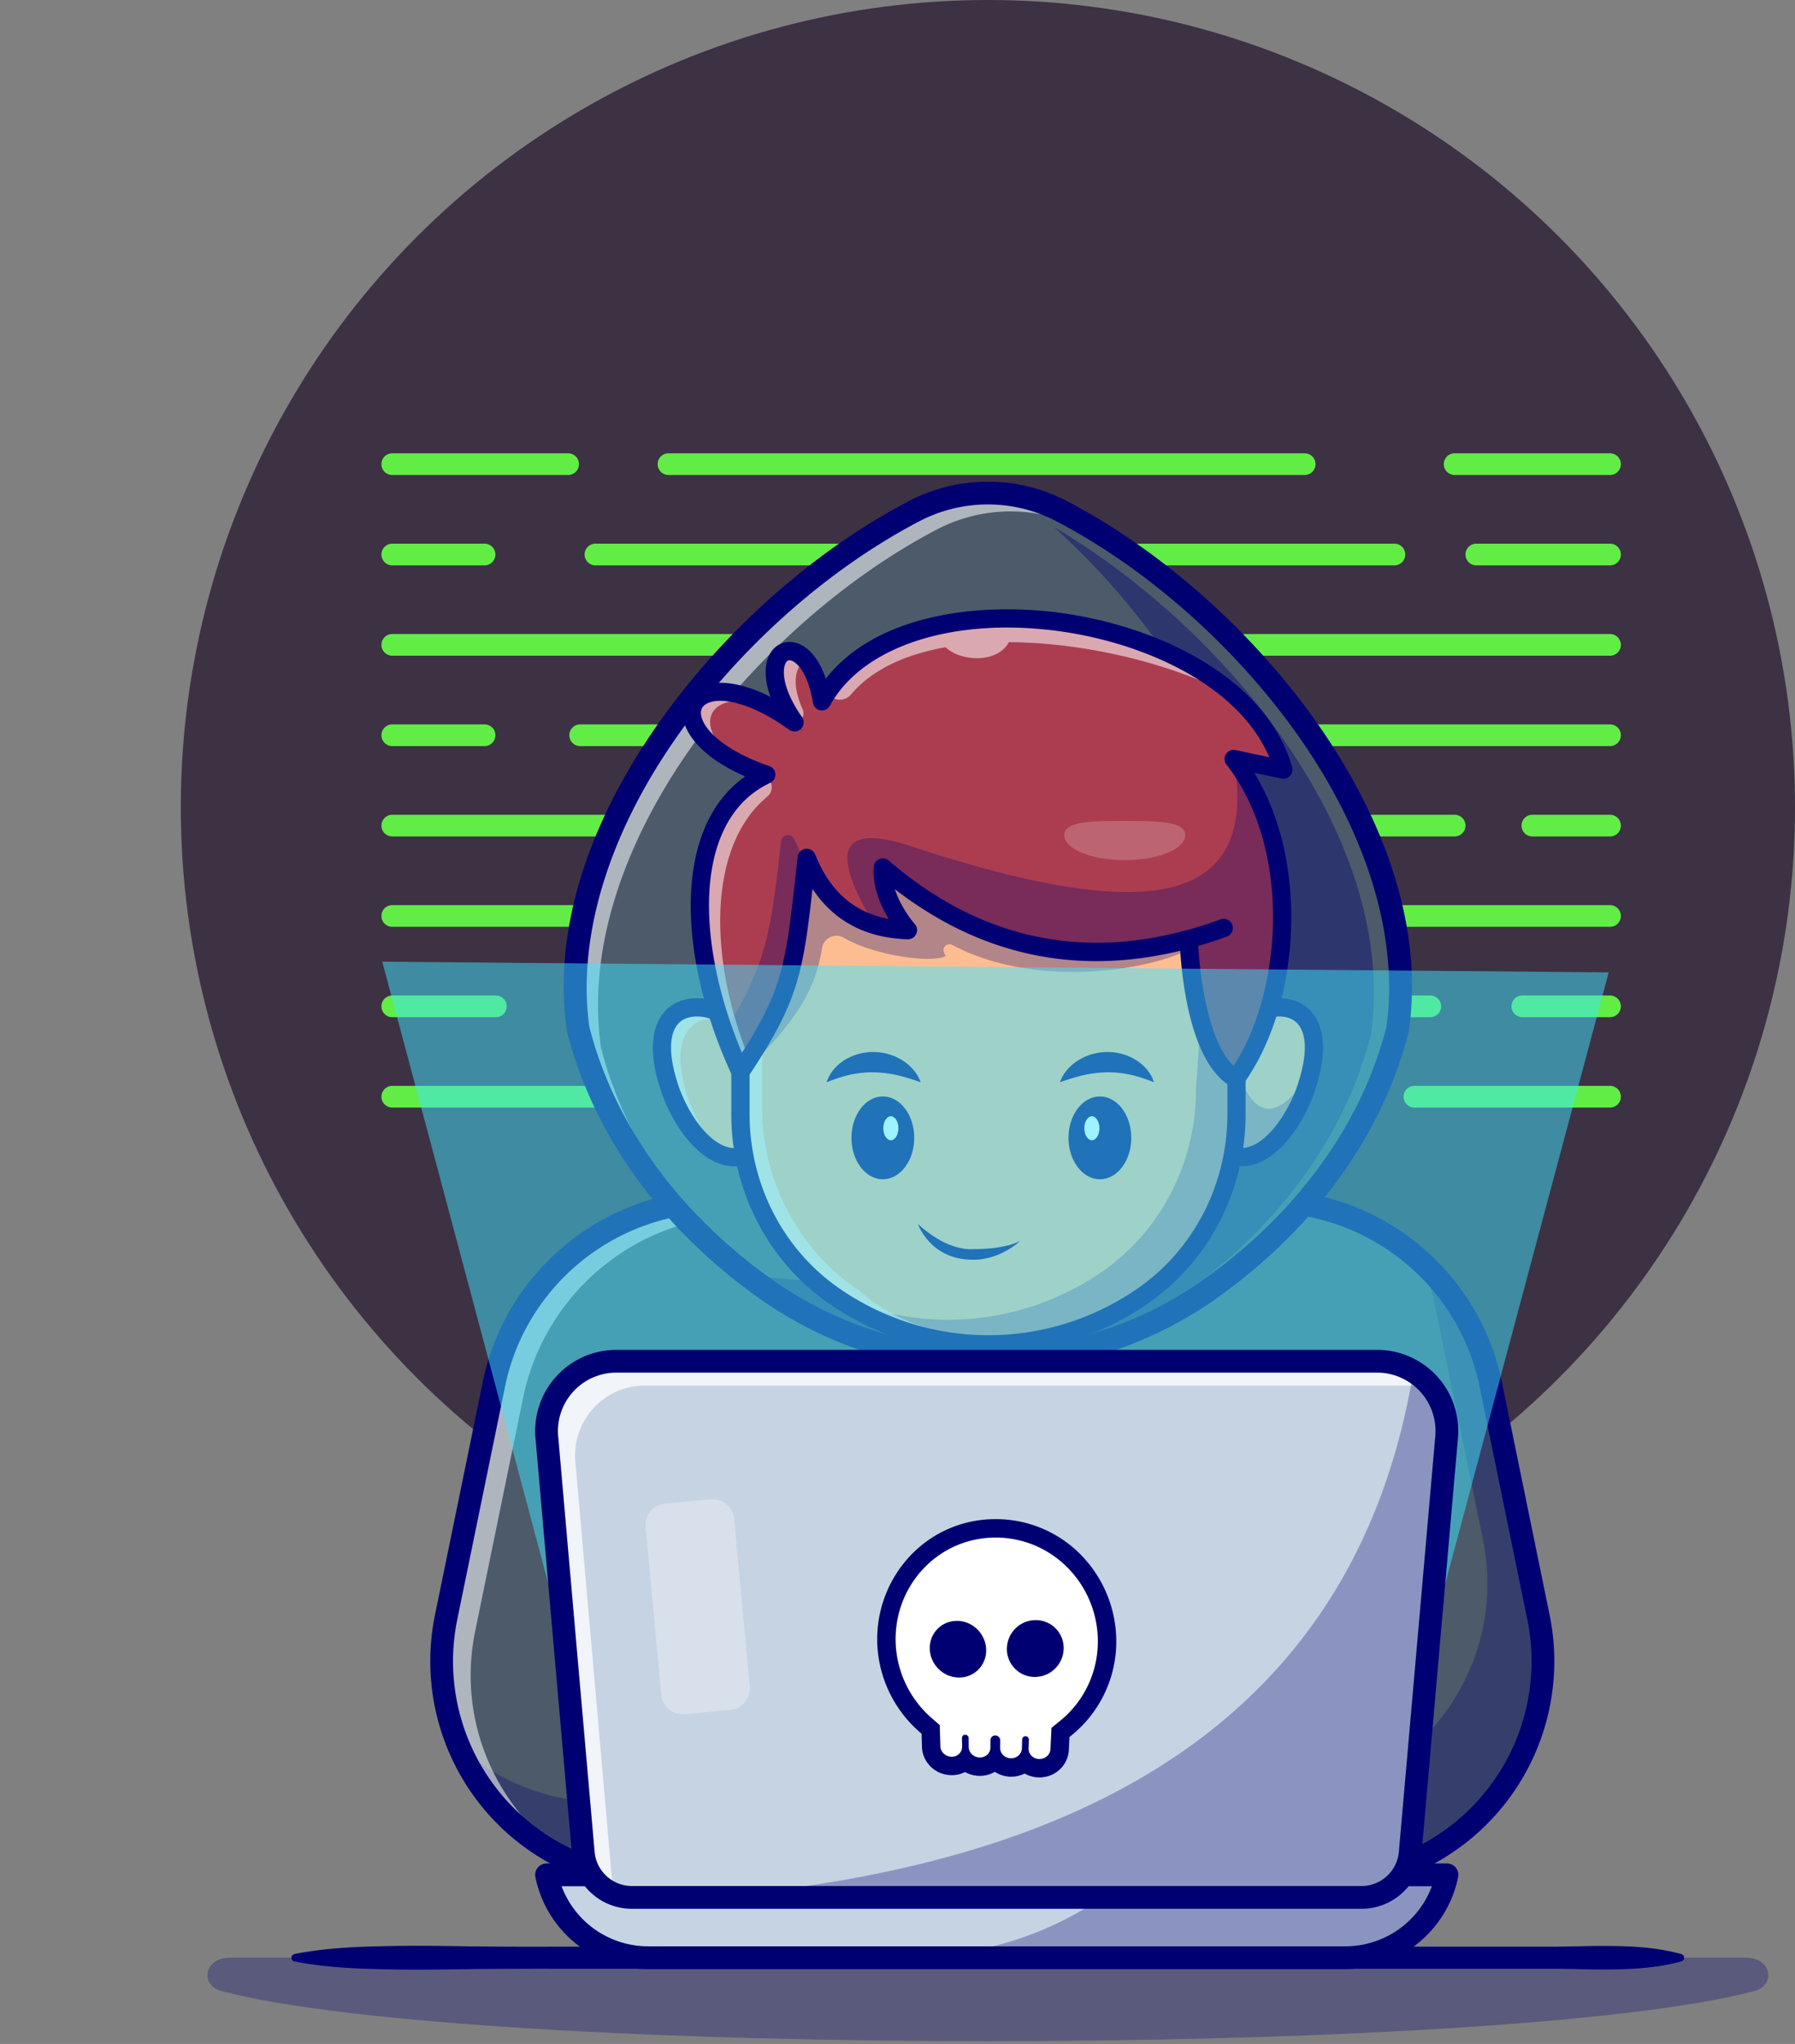 <svg xmlns="http://www.w3.org/2000/svg" xmlns:xlink="http://www.w3.org/1999/xlink" viewBox="0 0 2565.75 2920.8"><rect x="0" y="0" width="2565.75" height="2920.8" fill="#808080" stroke="none"/><defs><style>.cls-1{fill:#3d3144;}.cls-2{fill:#61ed46;}.cls-3{opacity:0.3;}.cls-17,.cls-4{fill:#000072;}.cls-5{fill:#4d5a6a;}.cls-6{opacity:0.55;}.cls-16,.cls-7{fill:#fff;}.cls-8{opacity:0.4;}.cls-9{fill:#fdbd91;}.cls-10{fill:#ac3d50;}.cls-11{opacity:0.2;}.cls-12{fill:#fefefe;}.cls-13{isolation:isolate;opacity:0.5;fill:url(#Dégradé_sans_nom_2);}.cls-14{fill:#c6d3e3;}.cls-15{opacity:0.75;}.cls-16,.cls-17{fill-rule:evenodd;}</style><linearGradient id="Dégradé_sans_nom_2" x1="1422.97" y1="7525.67" x2="1413.7" y2="6191.09" gradientTransform="matrix(1, 0, 0, -1, 0, 8906)" gradientUnits="userSpaceOnUse"><stop offset="0" stop-color="#40e6ff"/><stop offset="1" stop-color="#40e6ff"/></linearGradient></defs><g id="Calque_2" data-name="Calque 2"><g id="Layer_1" data-name="Layer 1"><circle class="cls-1" cx="1412.1" cy="1153.65" r="1153.65"/><path class="cls-2" d="M2301.35,678.78h-222.1a15.5,15.5,0,0,1,0-31h222.1a15.5,15.5,0,1,1,0,31Z"/><path class="cls-2" d="M1864.9,678.78H955.53a15.5,15.5,0,1,1,0-31H1864.9a15.5,15.5,0,1,1,0,31Z"/><path class="cls-2" d="M812.07,678.78H560.7a15.5,15.5,0,0,1,0-31H812.07a15.5,15.5,0,0,1,0,31Z"/><path class="cls-2" d="M2301.35,807.91H2110.24a15.5,15.5,0,0,1,0-31h191.11a15.5,15.5,0,0,1,0,31Z"/><path class="cls-2" d="M1993.17,807.91H851.12a15.5,15.5,0,1,1,0-31H1993.17a15.5,15.5,0,0,1,0,31Z"/><path class="cls-2" d="M692.62,807.91H560.7a15.5,15.5,0,0,1,0-31H692.62a15.5,15.5,0,0,1,0,31Z"/><path class="cls-2" d="M2301.35,937H560.7a15.5,15.5,0,0,1,0-31H2301.35a15.5,15.5,0,0,1,0,31Z"/><path class="cls-2" d="M2301.35,1066.16H829.29a15.5,15.5,0,0,1,0-31H2301.35a15.5,15.5,0,1,1,0,31Z"/><path class="cls-2" d="M692.62,1066.16H560.7a15.5,15.5,0,0,1,0-31H692.62a15.5,15.5,0,0,1,0,31Z"/><path class="cls-2" d="M2301.35,1195.29h-111a15.5,15.5,0,0,1,0-31h111a15.5,15.5,0,1,1,0,31Z"/><path class="cls-2" d="M2079.25,1195.29H560.7a15.5,15.5,0,0,1,0-31H2079.25a15.5,15.5,0,1,1,0,31Z"/><path class="cls-2" d="M2301.35,1324.42H560.7a15.5,15.5,0,0,1,0-31H2301.35a15.5,15.5,0,1,1,0,31Z"/><path class="cls-2" d="M2301.35,1453.55H2176a15.5,15.5,0,0,1,0-31h125.33a15.5,15.5,0,1,1,0,31Z"/><path class="cls-2" d="M2044.47,1453.55H898.16a15.5,15.5,0,0,1,0-31H2044.47a15.5,15.5,0,0,1,0,31Z"/><path class="cls-2" d="M708.77,1453.55H560.7a15.5,15.5,0,0,1,0-31H708.77a15.5,15.5,0,0,1,0,31Z"/><path class="cls-2" d="M2301.35,1582.68H2021.74a15.5,15.5,0,0,1,0-31h279.61a15.5,15.5,0,1,1,0,31Z"/><path class="cls-2" d="M1803.78,1582.68H560.7a15.5,15.5,0,0,1,0-31H1803.78a15.5,15.5,0,0,1,0,31Z"/><g class="cls-3"><path class="cls-4" d="M318.06,2845.65c367.34,94.87,1820.64,94.87,2188,0,34-8.78,25.69-48.14-10.1-48.14H328.16C292.37,2797.5,284.08,2836.87,318.06,2845.65Z"/></g><path class="cls-4" d="M420.89,2792.26c41.3-8.07,82.6-10.21,123.9-11.09,41.29-1.13,82.59-.53,123.89.08s82.6.6,123.89.52h1424.8c20.64,0,41.3-.71,61.94-1,41.3-.19,82.6.28,123.9,11.54a5.44,5.44,0,0,1,0,10.49c-41.3,11.25-82.6,11.73-123.9,11.54-20.64-.33-41.3-1.05-61.94-1l-61.95,0H792.57q-61.94-.11-123.89.52c-41.3.62-82.6,1.22-123.89.09-41.3-.88-82.6-3-123.9-11.09a5.34,5.34,0,0,1,0-10.49Z"/><path class="cls-5" d="M1922.89,2685.52l6.52-.78c182-21.63,306.51-194.24,269.68-373.74l-68.37-333.16a326.85,326.85,0,0,0-320.19-261.16h-784.3A326.85,326.85,0,0,0,706,1977.84L637.67,2311c-36.83,179.5,87.72,352.11,269.68,373.74l6.52.78Z"/><path class="cls-4" d="M1923,2688H913.87l-6.81-.79A315.52,315.52,0,0,1,635.22,2310.5l68.36-333.16c31.3-152.49,167-263.16,322.65-263.16h784.3c155.66,0,291.35,110.67,322.64,263.16l68.37,333.16a315.53,315.53,0,0,1-271.83,376.73Zm-896.8-968.84c-153.31,0-286.94,109-317.75,259.16l-68.36,333.17a310.5,310.5,0,0,0,267.51,370.75l6.52.78,1008.58,0,6.38-.76a310.5,310.5,0,0,0,267.51-370.75l-68.36-333.17c-30.81-150.17-164.44-259.16-317.74-259.16Z"/><g class="cls-3"><path class="cls-4" d="M1929.42,2684.77l-6.51.76h-1009l-6.51-.76c-116.42-13.83-209.31-89.53-251.56-189.19a311.51,311.51,0,0,0,172.06,77.76l6.51.75h1009l6.5-.75c182-21.64,306.54-194.24,269.67-373.73l-68.32-333.16A328.74,328.74,0,0,0,2031,1802.3a325.48,325.48,0,0,1,99.67,175.53L2199.09,2311C2235.9,2490.48,2111.35,2663.13,1929.42,2684.77Z"/></g><g class="cls-6"><path class="cls-7" d="M1971.82,1759.24a325.85,325.85,0,0,0-119.73-22.66H1067.82a326.83,326.83,0,0,0-320.2,261.15l-68.38,333.16c-28.09,136.92,37.69,269.78,151.24,334.74C692,2611.73,606.31,2463.85,637.65,2311L706,1977.83a326.88,326.88,0,0,1,320.2-261.15H1810.5A325.74,325.74,0,0,1,1971.82,1759.24Z"/></g><path class="cls-4" d="M1922.89,2701.79h-1009a15.19,15.19,0,0,1-1.91-.12l-6.53-.77a329.28,329.28,0,0,1-283.69-393.17l68.36-333.16c32.6-158.86,174-274.16,336.14-274.16h784.29c162.17,0,303.53,115.3,336.13,274.16L2215,2307.73a329.28,329.28,0,0,1-283.69,393.17l-6.52.77A15.47,15.47,0,0,1,1922.89,2701.79ZM914.83,2669.25h1007.1l5.57-.66a296.76,296.76,0,0,0,255.65-354.32l-68.37-333.16c-29.5-143.8-157.46-248.17-304.25-248.17h-784.3c-146.79,0-274.75,104.37-304.26,248.17l-68.36,333.16a296.74,296.74,0,0,0,255.66,354.32Z"/><path class="cls-5" d="M1997.69,1470.6c-1,3.79-2,7.64-3,11.38-.81,2.88-1.63,5.7-2.44,8.52-.32,1.08-.59,2.11-1,3.2-.66,2.33-1.41,4.66-2.12,6.94-.92,3-1.9,5.91-2.87,8.84-.44,1.3-.87,2.6-1.3,3.85-1.41,4.23-2.88,8.4-4.45,12.52-1.63,4.56-3.36,9.06-5.15,13.5s-3.58,9-5.48,13.4-3.8,8.84-5.8,13.18-3.85,8.4-5.86,12.58l-.81,1.62c-1.85,3.91-3.8,7.76-5.8,11.61l-.17.32c-2.17,4.29-4.39,8.46-6.67,12.69-2.71,5-5.47,9.92-8.35,14.8-2,3.42-4,6.78-6,10.15a.44.44,0,0,0-.16.27c-2.5,4.12-5,8.18-7.65,12.25-4.34,6.78-8.78,13.5-13.39,20.17-2,2.93-4.07,5.81-6.13,8.68-1.74,2.44-3.47,4.83-5.26,7.27-2.66,3.63-5.37,7.21-8.08,10.79s-5.32,6.83-8,10.25c-1.52,1.89-3,3.79-4.55,5.64l-2.93,3.57c-1.84,2.17-3.63,4.34-5.48,6.51q-7.49,8.79-15.29,17.41c-2.49,2.82-5.1,5.58-7.7,8.35-1.9,2-3.8,4.07-5.69,6.07-2.71,2.82-5.37,5.59-8.14,8.3-3.9,4-7.91,7.92-11.93,11.82-3.25,3.14-6.5,6.24-9.81,9.27a16.56,16.56,0,0,1-1.47,1.36c-3.36,3.2-6.77,6.29-10.25,9.38-6.34,5.69-12.79,11.22-19.35,16.7l-4.94,4.12q-5,4.06-10.09,8.14-17.73,14.07-36.27,27.16c-.22.17-.49.33-.71.49a543.41,543.41,0,0,1-155.08,75.7,548.51,548.51,0,0,1-475.84-76.19c-3.9-2.76-7.8-5.58-11.71-8.4a9.31,9.31,0,0,0-1.19-.87c-3.85-2.87-7.7-5.75-11.5-8.62q-5.94-4.56-11.87-9.27h-.06c-3.9-3.15-7.75-6.29-11.6-9.44s-7.7-6.45-11.5-9.7-7.53-6.51-11.22-9.82-7.43-6.67-11.06-10.09-7.22-6.77-10.79-10.24-7.11-6.89-10.58-10.42-6.94-7-10.36-10.62-6.83-7.27-10.24-11c-3.26-3.58-6.46-7.15-9.66-10.84-2.49-2.82-5-5.7-7.43-8.57q-10.65-12.6-20.76-25.7c-2.72-3.58-5.48-7.16-8.08-10.79-.38-.44-.71-.93-1-1.36-1.85-2.44-3.64-4.93-5.37-7.43-4-5.64-7.92-11.28-11.72-17-2.11-3.14-4.23-6.34-6.23-9.54-3.09-4.83-6.13-9.65-9.11-14.59-2.06-3.47-4.18-7-6.24-10.52-2.82-4.93-5.58-10-8.35-15-2-3.79-4-7.59-6-11.38s-4-7.76-5.81-11.66a13,13,0,0,1-.81-1.63q-6.18-12.62-11.55-25.49a4.7,4.7,0,0,1-.49-1.08c-1.79-4.23-3.52-8.46-5.2-12.74-1.79-4.45-3.53-8.95-5.16-13.51s-3.3-9-4.82-13.61c-1.14-3.36-2.28-6.78-3.36-10.19-.87-2.71-1.68-5.43-2.5-8.14-.38-1.19-.76-2.44-1.08-3.63-.82-2.66-1.57-5.26-2.28-7.92-1.08-3.9-2.11-7.81-3.14-11.76-40.57-286.32,219.77-603.84,479.89-740a228.14,228.14,0,0,1,211.49,0c5.85,3,11.65,6.29,17.51,9.65l0,.06C1789.52,886.39,2037.33,1190.74,1997.69,1470.6Z"/><g class="cls-8"><path class="cls-4" d="M1512.1,1933c7.37-1.91,14.72-3.94,22-6.16a543.59,543.59,0,0,0,155.09-75.7c.21-.16.49-.32.7-.49q18.55-13.08,36.28-27.16,5.13-4.07,10.09-8.14l4.93-4.12c6.56-5.47,13-11,19.36-16.7,3.47-3.09,6.89-6.18,10.25-9.38a19.78,19.78,0,0,0,1.46-1.35c3.31-3,6.56-6.13,9.82-9.28,4-3.9,8-7.86,11.92-11.82,2.77-2.71,5.43-5.48,8.14-8.3,1.9-2,3.8-4.06,5.69-6.07,2.6-2.77,5.21-5.53,7.7-8.35q7.82-8.62,15.29-17.41c1.85-2.16,3.64-4.34,5.48-6.5l2.93-3.58c1.52-1.85,3-3.74,4.55-5.64,2.72-3.42,5.37-6.78,8-10.25s5.42-7.16,8.08-10.79c1.79-2.44,3.52-4.83,5.26-7.27,2.06-2.87,4.12-5.75,6.13-8.67,4.61-6.67,9-13.4,13.39-20.18,2.6-4.06,5.15-8.13,7.64-12.25a.53.53,0,0,1,.17-.27c2-3.36,4-6.73,6-10.14,2.88-4.88,5.64-9.82,8.36-14.81,2.27-4.23,4.49-8.4,6.66-12.68l.17-.33c2-3.85,3.95-7.7,5.8-11.6l.81-1.63c2-4.18,4-8.35,5.86-12.58s4-8.79,5.8-13.18,3.74-8.89,5.48-13.39,3.52-9,5.15-13.5c1.57-4.13,3-8.3,4.45-12.53.43-1.25.86-2.55,1.3-3.85,1-2.93,2-5.86,2.87-8.84.71-2.28,1.47-4.61,2.12-6.94.38-1.09.65-2.12,1-3.2.82-2.82,1.63-5.64,2.44-8.51,1-3.75,2.06-7.6,3-11.39,39.15-276.43-202.14-576.75-453-724.85,176.46,160.5,310,385.39,280.12,596.39-1,3.79-2,7.64-3,11.38-.81,2.88-1.63,5.7-2.44,8.52-.33,1.08-.6,2.11-1,3.2-.66,2.33-1.42,4.66-2.12,6.94-.92,3-1.9,5.91-2.87,8.84-.44,1.3-.87,2.6-1.3,3.85-1.42,4.23-2.88,8.4-4.45,12.52-1.63,4.56-3.36,9.06-5.15,13.51s-3.58,8.94-5.48,13.39-3.8,8.84-5.8,13.18-3.85,8.4-5.86,12.58l-.81,1.62c-1.85,3.91-3.8,7.76-5.8,11.61-.06.1-.11.22-.17.32-2.17,4.29-4.39,8.46-6.67,12.69-2.71,5-5.47,9.93-8.35,14.81-1.95,3.41-4,6.77-6,10.14a.5.5,0,0,0-.17.27c-2.49,4.12-5,8.18-7.64,12.25-4.34,6.78-8.78,13.51-13.39,20.17-2,2.93-4.07,5.81-6.13,8.68-1.74,2.44-3.47,4.83-5.26,7.27-2.66,3.63-5.37,7.21-8.08,10.79s-5.32,6.83-8,10.25c-1.52,1.9-3,3.79-4.55,5.64l-2.93,3.58c-1.84,2.17-3.63,4.33-5.48,6.51q-7.49,8.78-15.29,17.4c-2.5,2.82-5.1,5.59-7.7,8.35-1.9,2-3.79,4.07-5.69,6.07-2.71,2.82-5.37,5.59-8.14,8.3-3.9,4-7.91,7.92-11.93,11.82-3.25,3.15-6.5,6.24-9.81,9.28a18,18,0,0,1-1.47,1.35c-3.36,3.2-6.77,6.29-10.24,9.38-6.35,5.7-12.8,11.23-19.36,16.7-1.63,1.36-3.26,2.71-4.94,4.13q-5,4.07-10.09,8.13-17.73,14.07-36.27,27.17c-.22.16-.49.32-.71.49a543.64,543.64,0,0,1-155.08,75.69,546.9,546.9,0,0,1-154.42,23.79,548.55,548.55,0,0,0,97.1-9.63c.92-.18,1.84-.39,2.77-.57q-17.55,4.56-35.3,8a550.18,550.18,0,0,1-214.17-1.81l-2.46-1.92q5.82,4.62,11.65,9.09c3.8,2.88,7.65,5.75,11.5,8.63a10.31,10.31,0,0,1,1.19.86c3.9,2.82,7.81,5.64,11.71,8.41a548.46,548.46,0,0,0,418.52,90.34q15.14-2.9,30.12-6.64Q1525.85,1930.27,1512.1,1933Z"/></g><g class="cls-6"><path class="cls-7" d="M1628.36,804.36c-20-13.56-40.24-26.19-60.47-37.85l-.05-.06c-5.86-3.36-11.66-6.61-17.51-9.65a228.14,228.14,0,0,0-211.49,0C1078.72,893,818.38,1210.51,859,1496.82c1,4,2.06,7.87,3.14,11.77.71,2.66,1.47,5.26,2.28,7.92.32,1.19.7,2.44,1.08,3.63.82,2.71,1.63,5.42,2.5,8.13,1.08,3.42,2.22,6.84,3.36,10.2,1.52,4.55,3.14,9.11,4.83,13.61s3.36,9.06,5.15,13.5,3.41,8.52,5.2,12.75a4.7,4.7,0,0,0,.49,1.08q5.37,12.85,11.55,25.49a12.24,12.24,0,0,0,.81,1.62c1.85,3.91,3.8,7.81,5.81,11.66s4,7.59,6,11.39c2.77,5,5.53,10.09,8.35,15,2.06,3.52,4.18,7.05,6.24,10.52,3,4.93,6,9.76,9.11,14.59,2,3.2,4.12,6.4,6.23,9.54,3.8,5.75,7.7,11.39,11.72,17,1.73,2.49,3.52,5,5.36,7.43.33.43.66.92,1,1.35,2.61,3.64,5.37,7.22,8.08,10.79q10.1,13.1,20.77,25.71c2.44,2.87,4.94,5.75,7.43,8.57,3.2,3.68,6.4,7.26,9.65,10.84,3.42,3.69,6.84,7.32,10.25,11s6.89,7.11,10.36,10.63,7,7,10.57,10.41,7.16,6.89,10.8,10.25,7.32,6.73,11.06,10.09,7.43,6.56,11.22,9.81,7.59,6.51,11.5,9.71,7.7,6.29,11.6,9.43h.06q5.93,4.73,11.87,9.28c3.53,2.65,7.11,5.31,10.68,8-4.5-2.93-8.94-6-13.39-9.11-3.91-2.76-7.81-5.58-11.71-8.4a8.75,8.75,0,0,0-1.2-.87c-3.85-2.88-7.7-5.75-11.49-8.62q-5.94-4.56-11.88-9.28h-.05c-3.91-3.14-7.76-6.29-11.61-9.43s-7.7-6.45-11.49-9.71-7.54-6.51-11.23-9.81-7.43-6.67-11.06-10.09-7.21-6.78-10.79-10.25-7.1-6.89-10.57-10.41-6.94-7-10.36-10.63-6.83-7.26-10.25-11c-3.25-3.58-6.45-7.16-9.65-10.84-2.5-2.83-5-5.7-7.43-8.57q-10.65-12.61-20.77-25.71c-2.71-3.58-5.48-7.15-8.08-10.79-.38-.43-.7-.92-1-1.35-1.84-2.44-3.63-4.94-5.37-7.43-4-5.64-7.91-11.28-11.71-17-2.12-3.14-4.23-6.34-6.24-9.54-3.09-4.83-6.12-9.66-9.11-14.59-2.06-3.47-4.17-7-6.23-10.52-2.82-4.93-5.59-10-8.35-15-2-3.8-4-7.59-6-11.39s-4-7.75-5.8-11.66a10.2,10.2,0,0,1-.81-1.62q-6.2-12.62-11.55-25.49a4.7,4.7,0,0,1-.49-1.08c-1.79-4.23-3.53-8.46-5.21-12.75s-3.52-8.94-5.15-13.5-3.31-9.06-4.83-13.61c-1.13-3.36-2.27-6.78-3.36-10.19-.86-2.72-1.68-5.43-2.49-8.14-.38-1.19-.76-2.44-1.09-3.63-.81-2.66-1.57-5.26-2.27-7.92-1.09-3.9-2.12-7.81-3.15-11.77-40.56-286.31,219.78-603.86,479.9-740a228.12,228.12,0,0,1,211.48,0c5.86,3,11.66,6.29,17.52,9.65l0,.06A989,989,0,0,1,1628.36,804.36Z"/></g><path class="cls-4" d="M1412.05,1959.37a563.54,563.54,0,0,1-325.19-102.89c-4-2.81-7.92-5.67-11.87-8.52l-.6-.45-.8-.56c-4.09-3.06-7.86-5.88-11.58-8.69s-7.62-5.9-11.39-8.89c-.31-.21-.62-.44-.91-.68-3.82-3.07-7.58-6.14-11.34-9.22-4.38-3.58-8.27-6.91-12.15-10.24s-7.73-6.68-11.5-10.06l-.54-.48c-3.65-3.29-7.25-6.53-10.81-9.87s-7.3-6.86-11-10.42-7.25-7-10.84-10.67-7.13-7.25-10.54-10.82c-3.52-3.74-7-7.4-10.4-11.12s-6.73-7.46-10-11.24c-2.46-2.79-5-5.75-7.55-8.72-7.44-8.8-14.59-17.64-21.25-26.29l-1.79-2.36c-2.12-2.8-4.25-5.59-6.29-8.43-.37-.47-.73-.94-1.07-1.41-2-2.67-3.92-5.33-5.78-8-4.36-6.12-8.29-11.84-11.94-17.36-2.13-3.18-4.35-6.52-6.44-9.86-3.09-4.83-6.2-9.78-9.25-14.83l-1.92-3.22c-1.48-2.48-3-5-4.44-7.5-2.8-4.9-5.47-9.76-8.14-14.62l-.43-.78c-2.16-4.08-4.19-7.93-6.17-11.78s-3.92-7.67-5.77-11.58a26.63,26.63,0,0,1-1.21-2.46c-4.38-9.06-8.13-17.32-11.44-25.2a21.11,21.11,0,0,1-1-2.26c-1.76-4.18-3.48-8.37-5.14-12.6-1.81-4.51-3.63-9.21-5.33-14-1.66-4.46-3.35-9.2-4.93-13.94-1.15-3.39-2.32-6.9-3.44-10.41-.88-2.78-1.72-5.58-2.57-8.38-.37-1.17-.81-2.62-1.19-4-.74-2.41-1.56-5.2-2.31-8.06-1.06-3.79-2.11-7.78-3.16-11.82a16.3,16.3,0,0,1-.37-1.82C785.74,1299.5,867.42,1139,940.28,1035c92.06-131.52,222.72-247.71,358.48-318.77a244.23,244.23,0,0,1,226.57,0c135.77,71.06,266.43,187.25,358.49,318.77,72.85,104.08,154.54,264.54,130,437.92a17.33,17.33,0,0,1-.36,1.77c-1,3.88-2,7.82-3.1,11.65l-2.79,9.71c-.25.84-.49,1.67-.77,2.52-.49,1.71-1,3.42-1.56,5.11l-.56,1.79c-.89,2.89-1.82,5.71-2.76,8.53l-.21.64c-.47,1.4-.93,2.77-1.38,4.08-1.42,4.24-3,8.64-4.61,13s-3.39,9.14-5.27,13.79c-1.71,4.44-3.63,9.06-5.59,13.68s-3.92,9.12-6,13.63c-1.87,4.19-3.89,8.49-6,12.8l-.94,1.88c-1.75,3.74-3.8,7.78-5.91,11.83-2.3,4.55-4.59,8.85-6.93,13.2-2.83,5.21-5.69,10.3-8.65,15.34-1.91,3.33-4,6.78-6,10.23l-.07.11-.15.25c-2.56,4.24-5.18,8.42-7.86,12.6-4.77,7.45-9.26,14.21-13.71,20.65-2,3-4.16,5.94-6.29,8.91-1.75,2.45-3.52,4.89-5.35,7.39-2.72,3.71-5.48,7.36-8.24,11s-5.48,7-8.26,10.54c-1.6,2-3.17,4-4.74,5.87l-8.56,10.28c-5.11,6-10.36,12-15.63,17.79-2.4,2.71-5,5.53-7.69,8.34l-6,6.35c-3,3.09-5.7,5.94-8.55,8.73-3.79,3.84-7.88,7.88-12,11.86-3.32,3.2-6.59,6.32-9.93,9.38-.62.61-1.25,1.2-1.87,1.74-3.37,3.19-6.78,6.28-10.26,9.38-6.74,6-13.38,11.72-19.75,17l-4.89,4.1c-3.52,2.88-7,5.65-10.43,8.41-12,9.51-24.44,18.84-37,27.72l-.6.41-.13.1A563.62,563.62,0,0,1,1412.05,1959.37Zm-317.59-137.48c3.72,2.69,7.45,5.38,11.18,8,183,129.09,429,129.28,612.16.45h0l.69-.48c12.07-8.53,24-17.48,35.54-26.62q5-4,9.88-8l4.82-4c6.11-5.1,12.49-10.61,19-16.37,3.33-3,6.62-5.93,9.85-9q.42-.4.87-.78l.31-.3c.16-.16.33-.33.5-.48,3.21-2.95,6.36-5.94,9.51-9,3.89-3.79,7.83-7.67,11.65-11.55,2.81-2.76,5.33-5.38,7.89-8l5.69-6.08c2.62-2.77,5-5.34,7.34-8q7.79-8.6,15.1-17.19l8.17-9.8c1.53-1.86,3-3.7,4.47-5.53,2.62-3.3,5.22-6.59,7.82-10s5.26-7,7.87-10.52c1.74-2.37,3.44-4.7,5.13-7.09,2-2.82,4-5.6,6-8.43,4.27-6.19,8.55-12.63,13.11-19.75,2.53-4,5-7.9,7.42-11.9l.12-.19h0c2-3.28,3.91-6.55,5.82-9.88,2.87-4.9,5.55-9.67,8.17-14.49,2.18-4.06,4.35-8.11,6.45-12.27l.25-.5c1.91-3.66,3.76-7.32,5.52-11l1-2c1.8-3.77,3.7-7.81,5.53-11.9q3-6.52,5.66-12.83c1.85-4.35,3.62-8.62,5.29-12.94,1.8-4.48,3.45-8.78,5-13.13s3-8.19,4.34-12.2l1.5-4.47c.87-2.61,1.74-5.22,2.56-7.88l.6-1.93c.48-1.51,1-3,1.39-4.57.09-.35.2-.69.32-1s.28-.89.41-1.34l2.71-9.42c.89-3.25,1.82-6.7,2.7-10.12,17.68-126.88-26.53-273.79-124.54-413.8C1768,926.23,1641.55,813.74,1510.25,745a211.65,211.65,0,0,0-196.39,0c-131.31,68.73-257.76,181.21-346.93,308.61-98,140-142.2,286.91-124.54,413.78.93,3.57,1.86,7.09,2.84,10.61.7,2.65,1.41,5.06,2.16,7.52.4,1.45.73,2.49,1,3.49.85,2.84,1.64,5.46,2.48,8.09,1.06,3.33,2.17,6.65,3.28,9.91,1.47,4.45,3,8.82,4.65,13.14,1.63,4.57,3.29,8.88,5,13.13s3.37,8.38,5.1,12.47a2.18,2.18,0,0,1,.09.23c.16.31.3.62.42.92,3.2,7.66,6.86,15.73,11.19,24.67.1.22.21.43.3.65s.4.73.58,1.11c1.75,3.71,3.61,7.43,5.52,11.09,2,3.83,3.94,7.57,5.92,11.31l.3.56c2.59,4.7,5.16,9.39,7.79,14,1.34,2.29,2.78,4.72,4.22,7.12l1.88,3.16c2.85,4.71,5.81,9.42,8.82,14.13,2,3.18,4,6.23,6,9.23,3.5,5.31,7.23,10.73,11.46,16.67,1.72,2.46,3.38,4.78,5.1,7.05l.48.66-.22-.24c.36.41.7.84,1,1.28,2,2.74,4,5.44,6.07,8.13l1.75,2.31c6.28,8.15,13.11,16.61,20.22,25,2.36,2.78,4.77,5.56,7.19,8.3,3.22,3.71,6.34,7.2,9.51,10.68s6.67,7.15,10.06,10.75c3.2,3.36,6.54,6.75,9.88,10.14,3.57,3.63,7,7,10.43,10.28,3.59,3.47,7.07,6.8,10.61,10.07s6.89,6.34,10.37,9.46l.52.47c3.59,3.22,7.24,6.39,10.94,9.57s7.41,6.35,11.22,9.47,7.23,5.91,10.72,8.73c.25.17.5.36.74.55q5.84,4.62,11.66,9.1c3.54,2.68,7.21,5.43,10.88,8.17A20.62,20.62,0,0,1,1094.46,1821.89ZM1074,1847.16h0Zm724.83-82.34-.12.1ZM869.6,1547.66v0Zm-1-2.47h0Zm1129.08-74.59h0Z"/><path class="cls-9" d="M1867.74,1552.77c-1,3-2.09,6.14-3.22,9.31-30.15,77.23-89.28,118.39-125.09,71.79L1760.8,1529l14.53-71.31C1831.19,1419.51,1905.68,1436.65,1867.74,1552.77Z"/><path class="cls-4" d="M1775.25,1655.47c-14.21,0-27-7-37.36-20.41l-.53-.71,36.22-177.84.65-.45c30.5-20.83,64.83-24.44,85.41-9,13.4,10.06,32.51,37.24,9.94,106.32h0c-1,3.06-2.1,6.16-3.23,9.36-20.15,51.61-53.39,87.81-84.68,92.27A45.34,45.34,0,0,1,1775.25,1655.47Zm-33.74-22.08c10.88,13.77,24.53,19.92,39.61,17.78,29.93-4.26,62-39.51,81.59-89.79,1.11-3.11,2.2-6.18,3.19-9.21h0c16.17-49.49,13.12-85.72-8.59-102-19.11-14.34-51.28-10.84-80.24,8.66Z"/><g class="cls-3"><path class="cls-4" d="M1867.74,1552.77c-1,3-2.09,6.14-3.22,9.31-30.15,77.23-89.28,118.39-125.09,71.79L1760.8,1529c5-.39,8-.6,8-.6q32.57,101.87,94.63,18.1Z"/></g><path class="cls-4" d="M1775.33,1666.57c-17.64,0-33.83-8.59-46.24-24.74a13,13,0,0,1-2.44-10.56l35.89-176.21a13,13,0,0,1,5.42-8.18c34.85-23.79,74.65-27.09,99-8.19,16.35,12.68,39.37,46.14,9.81,127.83-22,56.38-57.81,94.38-93.55,99.48A56.16,56.16,0,0,1,1775.33,1666.57Zm-21.84-36.31c7.68,8,16.27,11.29,26.07,9.9,25.63-3.66,54.89-36.94,72.8-82.82,17.37-48,16.92-83.85-1.36-98-14.3-11.08-40.08-8.37-64,6.31Z"/><path class="cls-9" d="M956.47,1552.77c1,3,2.08,6.14,3.22,9.31,30.15,77.23,89.28,118.39,125.08,71.79L1063.41,1529l-14.53-71.31C993,1419.51,918.53,1436.65,956.47,1552.77Z"/><path class="cls-4" d="M1049,1656.25a45.6,45.6,0,0,1-6.54-.48c-31.57-4.49-65-40.88-85.27-92.7-1.17-3.27-2.26-6.38-3.27-9.45h0c-22.72-69.53-3.35-97,10.22-107.17,20.84-15.64,55.52-12,86.3,9l.9.62,36.37,178.5-.76,1C1076.44,1649.17,1063.42,1656.25,1049,1656.25ZM959,1551.93c1,3,2.08,6.09,3.2,9.24,19.5,49.95,51.29,85,81,89.24,14.89,2.11,27.88-3.68,38.68-17.22l-35.43-173.9c-28.62-19.17-60.3-22.61-79.08-8.51-21.42,16.07-24.38,52-8.32,101.15Z"/><g class="cls-6"><path class="cls-7" d="M1036.53,1652.25c-27.63-9.22-56.13-42.55-74.23-88.89-1.13-3.17-2.22-6.26-3.22-9.31-37.94-116.12,36.55-133.27,92.41-95.11l.27,1.31c-50.52-19.1-101.47,7.4-68.75,107.6,1,3,2.09,6.13,3.22,9.31C999.07,1610.09,1017.21,1636.46,1036.53,1652.25Z"/></g><path class="cls-4" d="M1048.88,1666.57a56.16,56.16,0,0,1-7.92-.57c-35.74-5.09-71.54-43.1-93.43-99.17-29.68-82-6.66-115.46,9.69-128.14,24.38-18.9,64.17-15.6,99,8.19a13,13,0,0,1,5.42,8.18l35.9,176.21a13,13,0,0,1-2.44,10.56C1082.71,1658,1066.51,1666.57,1048.88,1666.57Zm-53-214c-8.88,0-16.74,2.23-22.65,6.8-18.28,14.17-18.73,50-1.25,98.32,17.8,45.58,47,78.86,72.68,82.52,9.82,1.39,18.39-1.85,26.08-9.9l-33.54-164.63C1023.15,1457,1008.48,1452.52,995.86,1452.52Z"/><path class="cls-9" d="M1767.45,1531.63v60.3c0,103.73-49.64,202.1-135.14,260.84-1.22.82-2.43,1.61-3.61,2.43a387.92,387.92,0,0,1-431.52,0c-1.18-.83-2.39-1.66-3.61-2.48-85.54-58.7-135.19-157.07-135.19-260.84v-60.3s.22-3.87.66-10.84c3.22-55,17.79-302,20.14-308.3C1156.8,1003.56,1932.83,1054.77,1767.45,1531.63Z"/><path class="cls-4" d="M1412.9,1923.81a389.69,389.69,0,0,1-217.23-66.31c-1.1-.77-2.18-1.51-3.27-2.25-85.75-58.83-136.73-157.18-136.73-263.32v-60.3c0-.16.23-4,.66-11,5.31-90.79,17.91-302.65,20.32-309.09,20.37-54.84,89.44-95.47,189.49-111.48,96.58-15.45,209.09-5,300.94,28s295,138.21,203.08,404v59.85c0,106.09-51,204.43-136.31,263.07l-1.41.94c-.74.49-1.47,1-2.18,1.48A389.82,389.82,0,0,1,1412.9,1923.81Zm-55.21-825.33a576.34,576.34,0,0,0-90.69,6.94c-98.07,15.68-165.6,55-185.27,108-1.88,7-11.94,170-20,307.52-.43,7-.65,10.83-.65,10.83v60.15c0,104.35,50.09,201,134,258.6,1.46,1,2.57,1.75,3.64,2.5,130.11,87.17,298.31,87.15,428.45-.08.71-.49,1.47-1,2.25-1.52l1.35-.91c83.88-57.62,134-154.29,134-258.59l.15-61.19c90.71-261.55-109.39-365.16-199.63-397.57C1501.91,1110.42,1428.65,1098.48,1357.69,1098.48Z"/><g class="cls-3"><path class="cls-4" d="M1767.45,1531.63v60.3c0,103.73-49.64,202.1-135.14,260.84-1.22.82-2.43,1.61-3.61,2.43a387.92,387.92,0,0,1-431.52,0c-1.18-.83-2.39-1.66-3.61-2.48-2.7-1.87-5.4-3.79-8-5.74a387.86,387.86,0,0,0,385.19-26.63c1.17-.83,2.39-1.61,3.61-2.44,85.49-58.74,135.14-157.11,135.14-260.84l5.15-76c56.13-161.81-1.33-258.87-97.92-329.1C1748.13,1216.8,1834,1339.75,1767.45,1531.63Z"/></g><g class="cls-3"><path class="cls-4" d="M1767.45,1531.63v24.49c-39-57.43-46.51-214.15-46.51-214.15-34.08,37-225.5,79.69-359.84,8.33a8.46,8.46,0,0,0-11.56,11.2c1.64,3.31,2.3,4.43,2.3,4.43-17.67,10.94-100.9.28-146-26-12.56-7.31-28.57.6-30.82,15-10.11,64.55-42.25,109.48-111,176.73-1.69-3.61-3.35-7.22-4.91-10.83,3.22-55,17.79-302,20.14-308.31C1156.8,1003.56,1932.83,1054.77,1767.45,1531.63Z"/></g><g class="cls-6"><path class="cls-7" d="M1560,1891.8a388,388,0,0,1-362.86-36.55c-1.18-.83-2.39-1.66-3.61-2.48-85.54-58.7-135.19-157.07-135.19-260.84v-60.3s18.15-312.05,20.8-319.14c16.32-43.9,63.44-76.32,126.22-95.72-47.21,19.71-81.88,48.21-95.41,84.58-2.66,7.14-20.8,319.14-20.8,319.14v60.3c0,103.77,49.64,202.15,135.18,260.89a26.11,26.11,0,0,1,3.66,2.43C1312.69,1920.77,1449.71,1926.47,1560,1891.8Z"/></g><path class="cls-4" d="M1412.92,1934.18a399.94,399.94,0,0,1-223-68.09l-3.75-2.54c-88.2-60.52-140.86-162.06-140.86-271.62v-60.3c0-.26,0-.51,0-.76,18.25-313.76,20.77-320.72,21.6-322.94h0c47.77-128.53,316.87-156.67,503.67-89.58,89,32,156.36,82.65,194.85,146.58,45.28,75.23,50.34,165.69,15,268.88v58.12c0,109.53-52.64,211.06-140.82,271.59L1636,1866A400.06,400.06,0,0,1,1412.92,1934.18ZM1071.44,1532v59.92c0,101,48.42,194.44,129.52,250.1l3.5,2.36c126.66,84.89,290.33,84.88,417,0l3.48-2.36c81.09-55.67,129.5-149.16,129.5-250.08v-60.3a13,13,0,0,1,.72-4.28c87.69-252.8-106-353.06-193.33-384.43-189.3-68-430.19-30.34-470,73.16C1089.36,1232.94,1078.36,1413,1071.44,1532Zm20-315Zm.09-.26a2.41,2.41,0,0,0-.08.25Zm-12.33-4.29h0Z"/><path class="cls-10" d="M1763.36,1084.57c97.9,125.09,85.72,342.77,3.27,456.85-63.09-34.81-67.27-199.45-67.27-199.45-149.32,40.64-300.43,15.84-437.44-102.2-2.91,46.38,35.94,89.41,35.94,89.41a183.63,183.63,0,0,1-47.6-7.35c-49.56-14.84-79.06-50.73-97.11-95.85-17.41,156.63-18.49,191.44-94.76,305.65-76.15-163.16-90.16-364.39,36.76-424.56-177-60.92-111.69-184.22,40.59-74.71C1061,925,1155.32,883.65,1174.9,1001.9c110.12-201.14,593.9-130.52,659.47,97.9l-70.83-15.18A.6.6,0,0,0,1763.36,1084.57Z"/><path class="cls-4" d="M1767.42,1545l-2.1-1.16c-59.37-32.75-67.57-173.73-68.55-198.31-158.62,42.16-304,8.54-432.29-100,.42,42.55,35,81.44,35.39,81.84l4.26,4.71-6.35-.18a187.51,187.51,0,0,1-48.3-7.46c-42.86-12.84-74-41.62-94.77-87.86l-1,8.59c-15.48,140.26-19.64,177.95-93.11,288l-2.68,4-2-4.37c-76.69-164.33-89.44-361.41,32.3-425.28-71.48-26-99.58-60.89-101.91-85.39-1.21-12.79,4.28-23.38,15.47-29.8,21-12,64.12-9.89,124.1,30-25.13-41.12-24.42-70.88-15.34-84.52,5.31-8,13.65-11.45,22.77-9.47,15.28,3.28,34.13,22.38,42.91,65.88,60.57-100.62,206.66-122.87,325-109.71,141,15.66,299.46,88.1,335.78,214.62l1.24,4.35L1770,1088.77c95,128.48,78.49,344.06-1.14,454.24ZM1702,1338.45l.09,3.45c0,1.61,4.75,159.79,63.78,195.93,78.49-110.91,93.29-326.48-4.62-451.59l-3.43-4.38,6.62.19,66,14.14c-38-121.41-192.33-191.09-329.86-206.37-119-13.24-266.49,9.6-323.32,113.39l-3.77,6.88-1.28-7.74c-7.63-46.07-26.34-65.85-40-68.79-7-1.49-13,1.05-17.13,7.18-9,13.48-8.35,45.16,22.91,90.07l9,13-12.85-9.24c-63.93-46-109.82-49-129.67-37.56-9.24,5.31-13.77,14-12.77,24.59,2.13,22.42,30.73,57.58,104.31,82.91l6.29,2.17-6,2.85c-123.56,58.58-112.41,253-37.5,416.57,70.16-105.83,74.38-144,89.55-281.52l3.29-29.64,4,10c20.1,50.23,51.3,81.07,95.36,94.26a178.3,178.3,0,0,0,40.81,7c-10-12.61-35-48.15-32.63-86.6l.35-5.44,4.13,3.56c128.77,110.94,275.1,145.15,435,101.64Z"/><g class="cls-3"><path class="cls-4" d="M1135,1198.71a184.3,184.3,0,0,1,16.32,43.36c-15.79,143.11-19.4,179.35-93,289.56-8.62-18.49-16.45-37.42-23.33-56.61,60.42-93.71,67.48-146.64,81.44-272.9C1117.57,1192.42,1130.54,1190,1135,1198.71Z"/></g><g class="cls-6"><path class="cls-7" d="M1107,1013.78c-95.8-40.59-130.48,29.59-37.15,83.45C935.12,1038.5,983.16,942.86,1107,1013.78Z"/></g><g class="cls-6"><path class="cls-7" d="M1092.1,1108.59l.27.12c12.06,5.33,14.61,21.16,4.46,29.58-86.68,71.87-83.39,233.59-26.17,374.59-3.83,6-7.92,12.27-12.27,18.75C982.85,1369.77,968.45,1170.5,1092.1,1108.59Z"/></g><g class="cls-6"><path class="cls-7" d="M1129.78,1030.62l-.29-.16c-50.56-77.84-4.56-122.66,26.16-86.77-17,2.5-27,28.74-8.2,70.26C1152.45,1025,1140.4,1036.42,1129.78,1030.62Z"/></g><g class="cls-6"><path class="cls-7" d="M1738.35,982.32c-83.37-38.46-195-64.17-296.34-64.65-15.62,30-68.27,28.5-90.42,7.18-57,10.22-105.25,31.8-135.35,67.79-8.62,10.31-25.46,9.61-32.24-2a12.27,12.27,0,0,1-1-2C1277.37,868.24,1595.85,858.32,1738.35,982.32Z"/></g><path class="cls-4" d="M1766.62,1554.47a13.11,13.11,0,0,1-6.3-1.62c-57.56-31.76-70.42-149-73.26-194.24-148.6,36-285.58,6.49-407.91-87.93,8.84,27.68,28.15,49.48,28.41,49.77a13.06,13.06,0,0,1-9.7,21.78h-.4c-59.93-1.84-105.54-26-136.07-72.07-13.79,123.1-21.64,163.14-92.15,268.73a13.06,13.06,0,0,1-22.68-1.73c-74.83-160.34-89.26-351.57,18.64-427.69-61.71-26.81-86.78-61.24-89.17-86.38-1.6-16.82,5.91-31.31,20.62-39.75,19.75-11.35,56.05-12.18,104.77,12.59-10.75-29.23-7.93-51.22.52-63.92,7.68-11.54,20.25-16.72,33.56-13.86,19.17,4.12,35.08,22.8,44.92,51.68,69-88.63,208.11-108.31,321.92-95.67,144.4,16,306.94,90.93,344.57,222.05a13,13,0,0,1-15.28,16.36l-38.83-8.33c35.33,58,53.94,132.28,52.88,213.06-1.18,88.71-26.13,173.19-68.47,231.77A13,13,0,0,1,1766.62,1554.47Zm-67.26-225.55a13.06,13.06,0,0,1,13.05,12.72c1,40.56,12.38,145.94,51,181.39,71.12-110.19,82.36-312-10.29-430.41a13.05,13.05,0,0,1,13-20.81l48.18,10.33c-45.24-106.41-187.34-167.87-314.82-182-145.43-16.16-268.32,26.26-313.11,108.07A13,13,0,0,1,1162,1004c-7.27-43.88-24.12-58.67-32-60.37-1.94-.41-4.21-.42-6.35,2.8-5.37,8.08-7.53,34.87,22.79,78.44a13.05,13.05,0,0,1-18.34,18c-56.09-40.34-99.93-47.64-118.48-37-5.75,3.31-8.25,8.09-7.62,14.64,2,20.89,32.86,51.91,97.38,74.12a13,13,0,0,1,1.34,24.13c-68.26,32.37-85,106.15-87.07,162.34-2.42,66.62,14.56,146.86,46.91,223.26,58.82-91.69,63-129.46,77.51-261l2.09-18.91a13.05,13.05,0,0,1,25.09-3.4c21,52.56,55.52,82.9,105,92.09-11.22-18.53-23.22-45.53-21.42-74.27a13.06,13.06,0,0,1,21.55-9.07c126,108.56,269.16,142,425.49,99.5A12.94,12.94,0,0,1,1699.36,1328.92Z"/><path class="cls-4" d="M1699.35,1355a13.06,13.06,0,0,1-3.38-25.66c16.21-4.36,32.6-9.6,48.72-15.56a13.05,13.05,0,0,1,9.06,24.48c-16.86,6.24-34,11.72-51,16.29A13.3,13.3,0,0,1,1699.35,1355Z"/><g class="cls-3"><path class="cls-4" d="M1766.63,1541.42c-63.09-34.81-67.27-199.45-67.27-199.45-149.32,40.64-300.43,15.84-437.44-102.2-2.91,46.38,35.94,89.41,35.94,89.41a183.63,183.63,0,0,1-47.6-7.35c-71.44-117.74-41-145.5,61.7-109.3,285.07,92,492.61,106.38,451.4-128C1861.26,1209.66,1849.08,1427.34,1766.63,1541.42Z"/></g><g class="cls-11"><path class="cls-12" d="M1694.25,1193.35c0,19.78-38.71,35.81-86.46,35.81s-86.47-16-86.47-35.81,38.71-20.28,86.47-20.28S1694.25,1173.58,1694.25,1193.35Z"/></g><path class="cls-4" d="M1458.67,1773s-18.73,12-67.52,12c-10.58.73-40.87-.93-79.15-35.88,0,0,17.68,51,78,51C1390,1800,1424.34,1803.16,1458.67,1773Z"/><path class="cls-4" d="M1181.64,1546.48c4.1-13.32,13.91-24.39,26-31.93a77.19,77.19,0,0,1,41.14-11.23,78.87,78.87,0,0,1,40.82,11.73c12,7.51,21.78,18.28,26.37,31.43-13.13-4.51-24.32-8.12-35.36-10.44a161.38,161.38,0,0,0-32.09-3.68,145,145,0,0,0-32,3.13C1205.6,1537.75,1194.55,1541.44,1181.64,1546.48Z"/><path class="cls-4" d="M1649.44,1546.48c-12.92-5-24-8.73-34.91-11a144.9,144.9,0,0,0-32-3.13,160.64,160.64,0,0,0-32.09,3.68c-11,2.32-22.23,5.93-35.36,10.44,4.59-13.15,14.4-23.92,26.37-31.43a78.84,78.84,0,0,1,40.82-11.73,77.19,77.19,0,0,1,41.14,11.23C1635.53,1522.09,1645.34,1533.16,1649.44,1546.48Z"/><ellipse class="cls-4" cx="1261.92" cy="1625.99" rx="44.87" ry="59.19"/><ellipse class="cls-7" cx="1273.38" cy="1612.26" rx="13.56" ry="19.88"/><path class="cls-4" d="M1273.38,1634.85c-9.12,0-16.27-9.93-16.27-22.59s7.15-22.59,16.27-22.59,16.27,9.92,16.27,22.59S1282.5,1634.85,1273.38,1634.85Zm0-39.76c-5.88,0-10.85,7.86-10.85,17.17s5,17.16,10.85,17.16,10.85-7.86,10.85-17.16S1279.26,1595.09,1273.38,1595.09Z"/><ellipse class="cls-4" cx="1572.17" cy="1625.99" rx="44.87" ry="59.19"/><ellipse class="cls-7" cx="1560.71" cy="1612.26" rx="13.56" ry="19.88"/><path class="cls-4" d="M1560.71,1634.85c-9.12,0-16.27-9.93-16.27-22.59s7.15-22.59,16.27-22.59,16.27,9.92,16.27,22.59S1569.83,1634.85,1560.71,1634.85Zm0-39.76c-5.88,0-10.85,7.86-10.85,17.17s5,17.16,10.85,17.16,10.85-7.86,10.85-17.16S1566.59,1595.09,1560.71,1595.09Z"/><polygon class="cls-13" points="1945.87 2711.35 903.51 2711.37 546.41 1374.24 2299.5 1389.52 1945.87 2711.35"/><path class="cls-14" d="M2068.17,2679.12a147.64,147.64,0,0,1-144.77,118.39H926A147.75,147.75,0,0,1,781.2,2679.12Z"/><path class="cls-4" d="M1923.4,2800.22H926c-71.26,0-133.27-50.7-147.43-120.55l-.66-3.26H2071.49l-.66,3.25a150.37,150.37,0,0,1-147.43,120.56ZM784.55,2681.84c14.89,65.65,73.84,112.95,141.42,112.95H1923.4a144.94,144.94,0,0,0,141.42-112.95Z"/><path class="cls-4" d="M1923.42,2813.77H926c-77.69,0-145.27-55.26-160.7-131.4a16.27,16.27,0,0,1,15.94-19.5h1287a16.27,16.27,0,0,1,16,19.5C2068.69,2758.51,2001.1,2813.77,1923.42,2813.77ZM802.72,2695.41A132,132,0,0,0,926,2781.24h997.44a132,132,0,0,0,123.27-85.83Z"/><g class="cls-3"><path class="cls-4" d="M2068.17,2679.12a147.64,147.64,0,0,1-144.77,118.39H1306.45c101.39-4.8,191.27-32.78,268.62-86.14,0,0,5.33-13,17.13-32.24h476Z"/></g><path class="cls-14" d="M2067.79,2053.68l-52.07,593.68a70.1,70.1,0,0,1-69.86,64H903.51a70.18,70.18,0,0,1-69.86-64l-52-593.68A99.76,99.76,0,0,1,881,1945.19H1968.41a99.7,99.7,0,0,1,99.38,108.49Z"/><path class="cls-4" d="M1945.85,2714.08H903.52A72.5,72.5,0,0,1,831,2647.6l-52-593.68a102.47,102.47,0,0,1,102-111.45H1968.41a102.43,102.43,0,0,1,102.08,111.45h0l-52.07,593.68A72.42,72.42,0,0,1,1945.85,2714.08ZM881,1947.9a97,97,0,0,0-96.63,105.54l52,593.68a67.11,67.11,0,0,0,67.17,61.54H1945.86a67,67,0,0,0,67.16-61.54l52.07-593.68a97,97,0,0,0-96.68-105.54Z"/><g class="cls-15"><path class="cls-7" d="M2051.18,1989.24a98.68,98.68,0,0,0-42-9.26H921.75a99.75,99.75,0,0,0-99.33,108.49l52,593.68a69.54,69.54,0,0,0,7.44,25.77,70.17,70.17,0,0,1-48.22-60.56l-52-593.68A99.76,99.76,0,0,1,881,1945.19H1968.41A99.66,99.66,0,0,1,2051.18,1989.24Z"/></g><path class="cls-4" d="M1945.87,2727.62H903.53a85.93,85.93,0,0,1-86.07-78.85L765.4,2055.08A116,116,0,0,1,881,1928.93H1968.42A116,116,0,0,1,2084,2055.08l-52.06,593.69A85.93,85.93,0,0,1,1945.87,2727.62ZM881,1961.46a83.49,83.49,0,0,0-83.17,90.78l52.06,593.69a53.58,53.58,0,0,0,53.66,49.16H1945.87a53.57,53.57,0,0,0,53.66-49.16l52.06-593.69a83.49,83.49,0,0,0-83.17-90.78Z"/><g class="cls-3"><path class="cls-4" d="M2067.79,2053.68l-52.07,593.68a70.1,70.1,0,0,1-69.86,64H1005.63c578.56-45.54,936.53-279.28,1014.65-751.6l.19,0A99.76,99.76,0,0,1,2067.79,2053.68Z"/></g><g class="cls-3"><path class="cls-7" d="M1044,2443.5l-65.29,6.11a30.8,30.8,0,0,1-33.53-27.79l-22.43-239.68a30.78,30.78,0,0,1,27.79-33.52l65.29-6.12a30.8,30.8,0,0,1,33.53,27.79L1071.75,2410A30.8,30.8,0,0,1,1044,2443.5Z"/></g><path class="cls-16" d="M1514.9,2459.52,1503,2469.1l-1.43,30.26c-.39,8.14-7.66,14.52-16.25,14.29h-.07c-8.58-.23-15.32-7-15.06-15.1l.41-12.8a4.62,4.62,0,0,0-4.62-4.65h0a4.67,4.67,0,0,0-4.88,4.41l-.35,12.8c-.23,8.14-7.35,14.51-15.92,14.28h0c-8.56-.22-15.41-7-15.31-15.08l.13-10.69a6.9,6.9,0,0,0-6.86-6.8h0a6.63,6.63,0,0,0-7,6.45l-.06,10.69c0,8.13-7,14.49-15.55,14.27h0c-8.54-.23-15.51-6.95-15.58-15.07l-.12-12.78a4.82,4.82,0,0,0-4.77-4.64h0a4.41,4.41,0,0,0-4.67,4.4l.17,12.78c.11,8.12-6.71,14.48-15.23,14.26h-.07c-8.51-.22-15.59-6.93-15.82-15l-.86-30.16-11.62-10.09a149.88,149.88,0,0,1-51.25-104.45c-4.6-83.32,60.15-154.81,145-153.47,85.36,1.34,149.76,75.58,143.51,159.5a145.94,145.94,0,0,1-54,102.87Z"/><path class="cls-4" d="M1423,2197.13c.77,0,1.55,0,2.33,0,85.36,1.34,149.76,75.58,143.52,159.5a146,146,0,0,1-54,102.87L1503,2469.1l-1.43,30.26c-.38,8-7.41,14.29-15.81,14.29h-.51c-8.58-.22-15.32-7-15.06-15.1l.41-12.8a4.62,4.62,0,0,0-4.61-4.65h-.13a4.67,4.67,0,0,0-4.76,4.41l-.35,12.8c-.22,8-7.11,14.29-15.48,14.29h-.44c-8.56-.22-15.41-7-15.31-15.08l.14-10.7a6.9,6.9,0,0,0-6.87-6.79h-.19a6.62,6.62,0,0,0-6.79,6.45l-.07,10.69c0,8-6.77,14.27-15.11,14.27h-.44c-8.53-.22-15.51-6.95-15.58-15.07l-.12-12.78a4.82,4.82,0,0,0-4.77-4.64h-.12a4.42,4.42,0,0,0-4.55,4.4l.17,12.78c.11,8-6.48,14.26-14.79,14.26h-.5c-8.52-.23-15.6-6.94-15.83-15.06l-.86-30.16-11.61-10.09a149.87,149.87,0,0,1-51.26-104.45c-4.55-82.55,59-153.49,142.7-153.49m0-26.3h0a166.55,166.55,0,0,0-122.11,52.47,174,174,0,0,0-46.84,128.77,176.55,176.55,0,0,0,60.27,122.85l2.9,2.52.53,18.63c.63,22.16,18.82,40,41.42,40.59h1.19a41.64,41.64,0,0,0,19-4.49,43.1,43.1,0,0,0,20.11,5.53h1.12a41.66,41.66,0,0,0,21.31-5.83,42.17,42.17,0,0,0,22.21,7l1.12,0a42.5,42.5,0,0,0,19.26-4.54,42.26,42.26,0,0,0,20,5.58l1.18,0c22.56,0,41-17.29,42.07-39.37l.87-18.4,2.69-2.16a172.49,172.49,0,0,0,63.75-121.42,176.79,176.79,0,0,0-45.56-131.89,169.78,169.78,0,0,0-123.76-55.86l-2.75,0Z"/><path class="cls-17" d="M1367.92,2316.24c-22.58-.11-40,18.35-38.85,40.93,1.09,22.1,19.67,39.88,41.53,40a38.5,38.5,0,0,0,39-39.53c-.38-22.64-19.06-41.32-41.66-41.44Z"/><path class="cls-17" d="M1480.61,2315.1a41.3,41.3,0,0,0-41.39,41.08,39.92,39.92,0,0,0,39.69,40.18,41.37,41.37,0,0,0,41.46-39.68,39.87,39.87,0,0,0-39.76-41.58Z"/></g></g></svg>